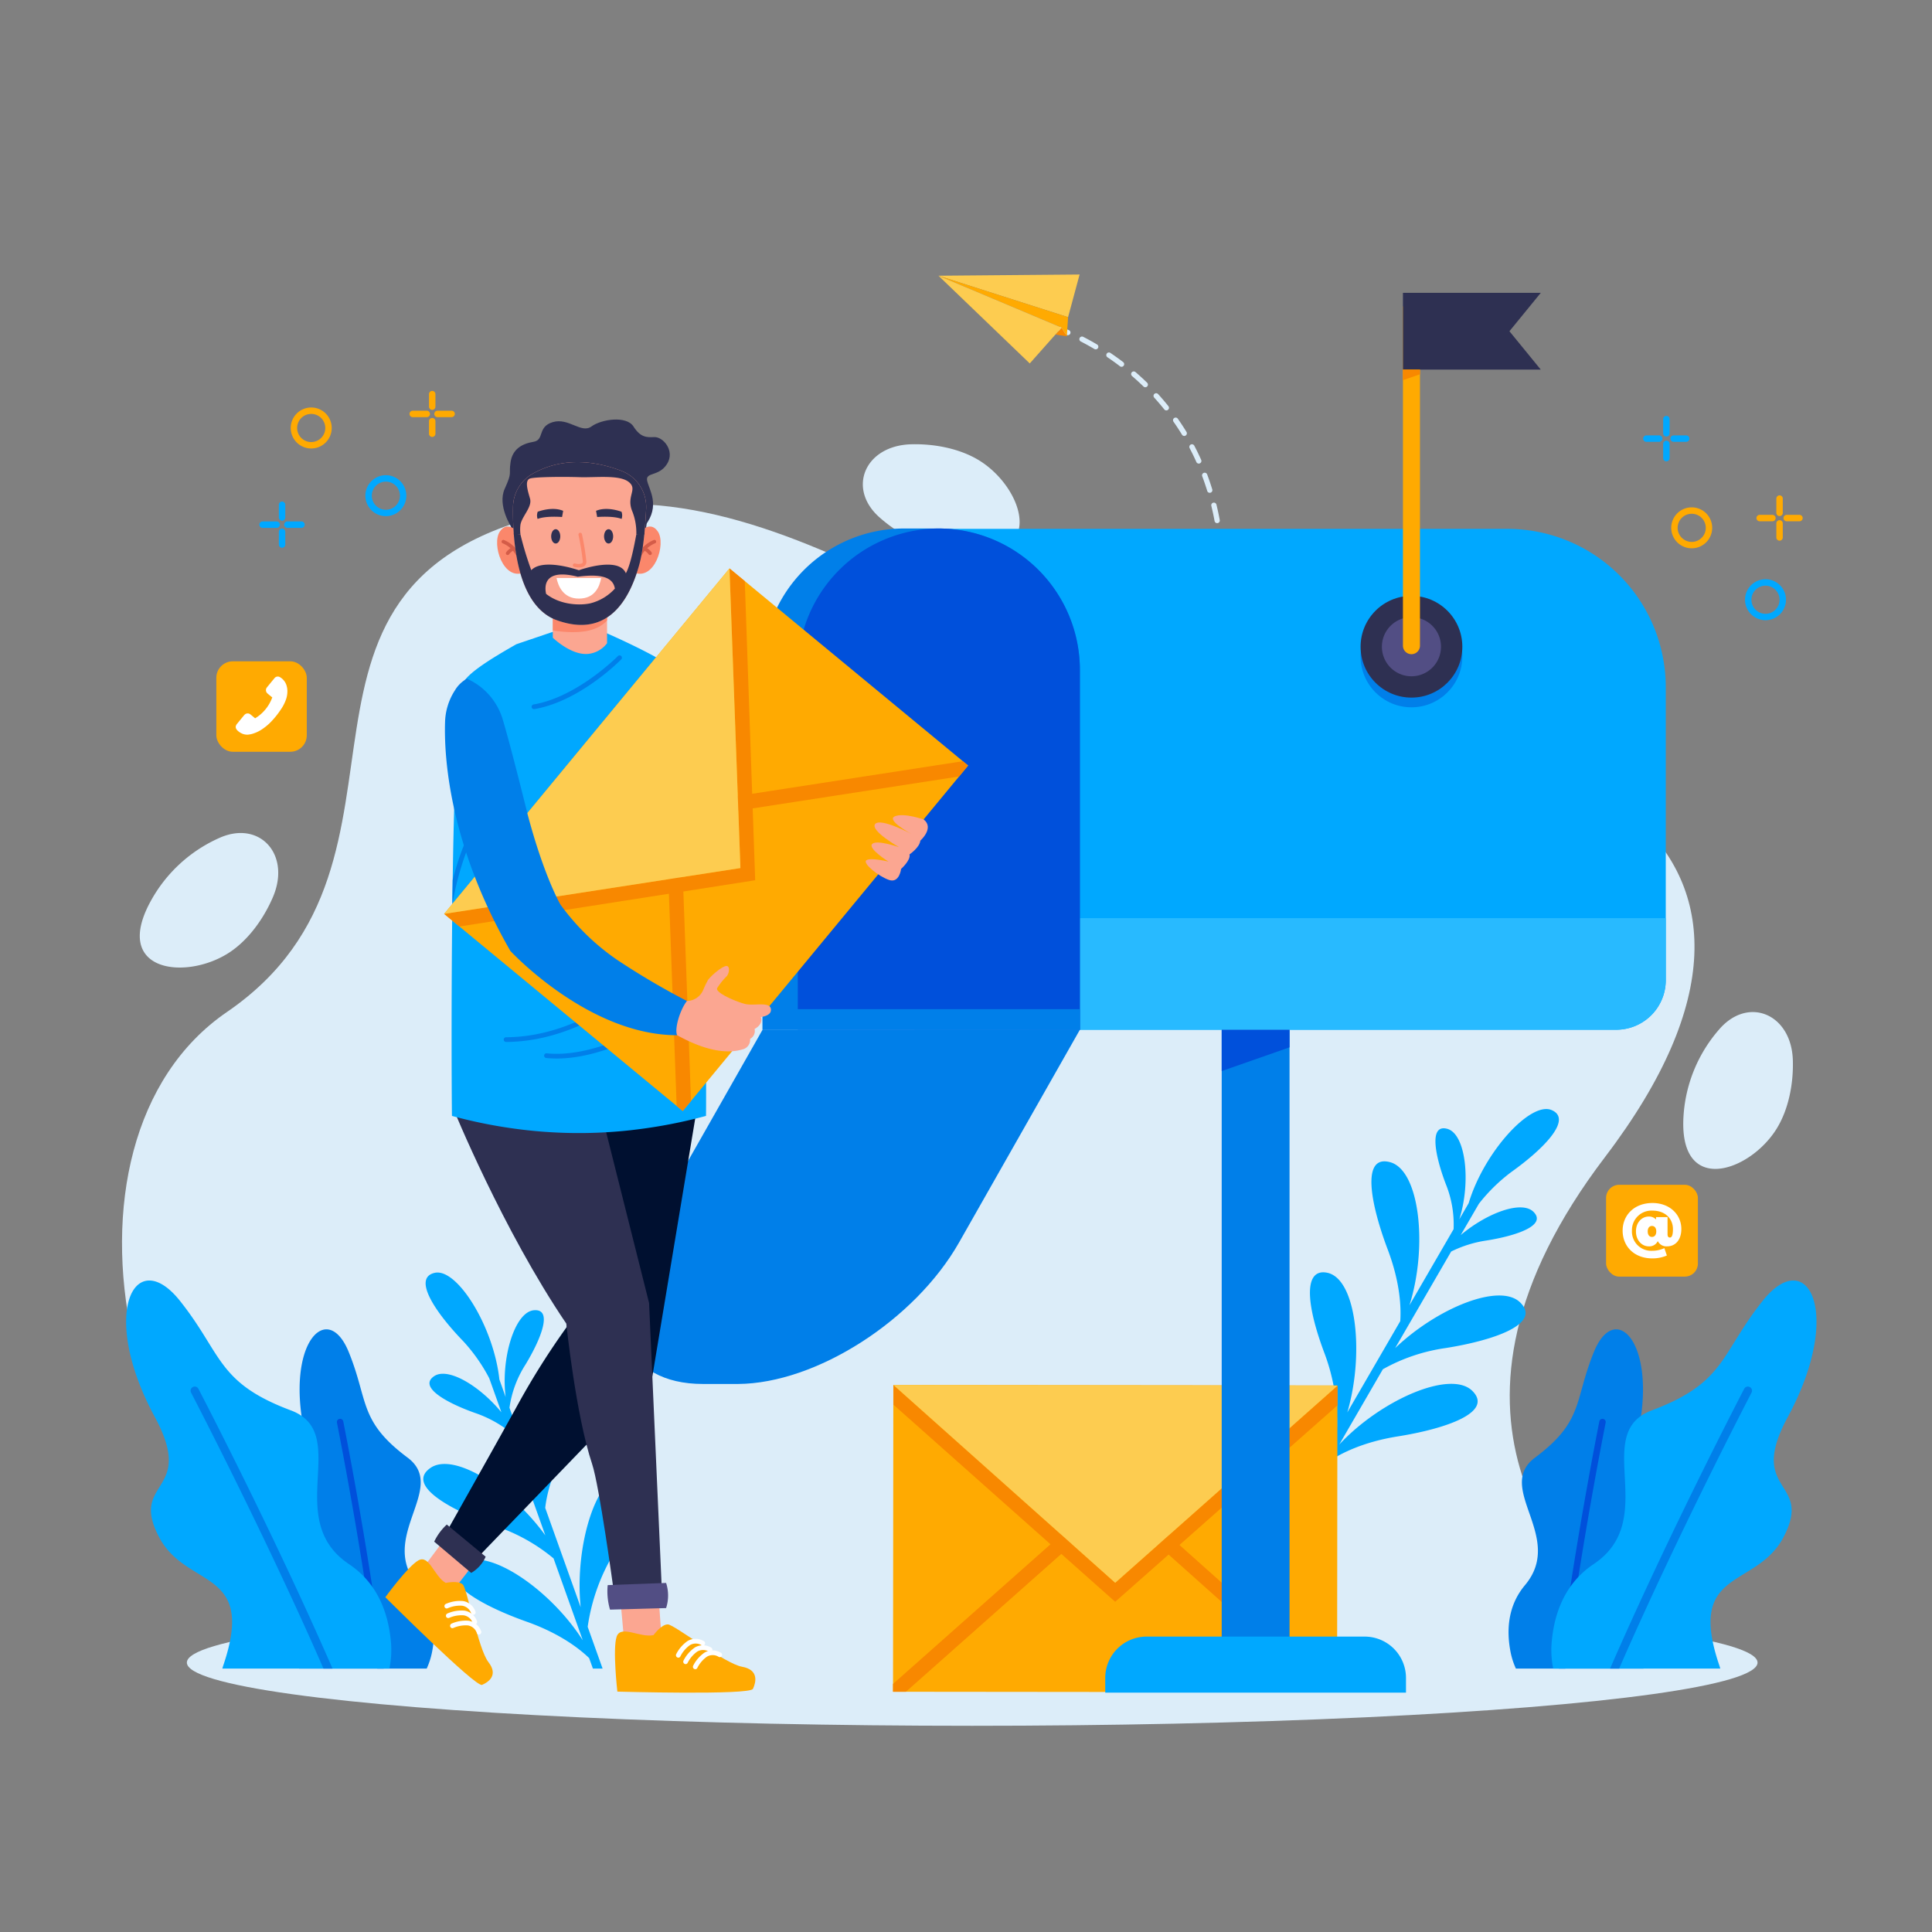 <svg xmlns="http://www.w3.org/2000/svg" xmlns:xlink="http://www.w3.org/1999/xlink" width="500" height="500" viewBox="0 0 500 500">
  <rect x="0" y="0" width="500" height="500" fill="#808080" stroke="none"/>
  <defs>
    <clipPath id="clip-Artboard_1">
      <rect width="500" height="500"/>
    </clipPath>
  </defs>
  <g id="Artboard_1" data-name="Artboard 1" clip-path="url(#clip-Artboard_1)">
    <rect width="500" height="500" fill="rgba(255,255,255,0)"/>
    <g id="OBJECTS">
      <g id="Group_1" data-name="Group 1">
        <path id="Path_1" data-name="Path 1" d="M425.571,424.007c-22.228-16.888-60.245-58.795-10.182-124.58,61.909-81.35-12.233-114.726-83.3-111.243-57.174,2.8-121.519-69.075-185.706-56.228-85.2,17.051-29.877,90.417-87.643,129.944-49.263,33.71-28.113,136.423,36,162.107Z" fill="#dcedf9"/>
        <path id="Path_2" data-name="Path 2" d="M463.989,274.431c-.343-12.063-11.58-16.742-19.081-8.009a37.653,37.653,0,0,0-9.173,21.807c-1.717,21.508,17.1,15.275,24.131,3.76C462.865,287.077,464.163,280.529,463.989,274.431Z" fill="#dcedf9"/>
        <path id="Path_3" data-name="Path 3" d="M235.831,114.982c-12.064.32-16.764,11.549-8.044,19.066a37.645,37.645,0,0,0,21.79,9.213c21.505,1.757,15.307-17.071,3.8-24.124C248.475,116.129,241.929,114.819,235.831,114.982Z" fill="#dcedf9"/>
        <path id="Path_4" data-name="Path 4" d="M70.632,232.174c4.744-11.1-3.5-20.055-13.968-15.27A37.65,37.65,0,0,0,39.2,232.859c-10.574,18.808,9.122,21.036,20.333,13.527C64.31,243.184,68.233,237.783,70.632,232.174Z" fill="#dcedf9"/>
      </g>
      <ellipse id="Ellipse_1" data-name="Ellipse 1" cx="203.246" cy="16.36" rx="203.246" ry="16.36" transform="translate(48.359 413.915)" fill="#dcedf9"/>
      <g id="Group_12" data-name="Group 12">
        <g id="Group_6" data-name="Group 6">
          <g id="Group_3" data-name="Group 3">
            <path id="Path_5" data-name="Path 5" d="M390.911,427.433a18.887,18.887,0,0,0,1.408,4.4h33.01c1.3-3.1,1.3-6.323-.627-9.062-12.028-17.129,2.811-16.785,5.16-28.493,2.578-12.844-9.657-6.2-5.946-23.4,5.03-23.309-5.874-34.5-11.391-21.049-5.2,12.692-2.529,17.888-15.262,27.4-10.559,7.891,7.871,20.522-2.594,33C390.208,415.544,389.852,421.895,390.911,427.433Z" fill="#007fe9"/>
            <g id="Group_2" data-name="Group 2">
              <path id="Path_6" data-name="Path 6" d="M405.118,431.83c3.749-30.2,10.337-63.2,10.425-63.644a.832.832,0,1,0-1.632-.328c-.09.444-6.713,33.634-10.471,63.972Z" fill="#0050db"/>
            </g>
          </g>
          <g id="Group_5" data-name="Group 5">
            <path id="Path_7" data-name="Path 7" d="M445.207,431.83c-.066-.248-.138-.5-.222-.745-8.691-25.468,9.5-19.711,16.613-33.319,7.8-14.93-9.692-11.13,1.071-31.029,14.588-26.966,5.152-44.7-6.495-30.079-10.988,13.8-9.552,21.173-28.692,28.344-15.872,5.946,2.34,28.164-15.064,39.8C405,409.768,402.277,417.48,401.6,424.7a24.078,24.078,0,0,0,.367,7.133Z" fill="#00a8ff"/>
            <g id="Group_4" data-name="Group 4">
              <path id="Path_8" data-name="Path 8" d="M419.028,431.83c15.248-34.912,34.011-70.921,34.27-71.418a1.07,1.07,0,0,0-1.9-.992c-.263.5-19.352,37.142-34.708,72.41Z" fill="#007fe9"/>
            </g>
          </g>
        </g>
        <g id="Group_11" data-name="Group 11">
          <g id="Group_8" data-name="Group 8">
            <path id="Path_9" data-name="Path 9" d="M111.834,427.433a18.886,18.886,0,0,1-1.407,4.4H77.417c-1.3-3.1-1.3-6.323.627-9.062,12.028-17.129-2.811-16.785-5.161-28.493-2.577-12.844,9.658-6.2,5.947-23.4-5.03-23.309,5.874-34.5,11.391-21.049,5.205,12.692,2.529,17.888,15.262,27.4,10.559,7.891-7.871,20.522,2.594,33C112.538,415.544,112.894,421.895,111.834,427.433Z" fill="#007fe9"/>
            <g id="Group_7" data-name="Group 7">
              <path id="Path_10" data-name="Path 10" d="M97.628,431.83c-3.749-30.2-10.337-63.2-10.425-63.644a.832.832,0,1,1,1.632-.328c.09.444,6.713,33.634,10.471,63.972Z" fill="#0050db"/>
            </g>
          </g>
          <g id="Group_10" data-name="Group 10">
            <path id="Path_11" data-name="Path 11" d="M57.538,431.83c.067-.248.139-.5.223-.745,8.691-25.468-9.5-19.711-16.613-33.319-7.8-14.93,9.692-11.13-1.071-31.029-14.588-26.966-5.152-44.7,6.495-30.079,10.988,13.8,9.552,21.173,28.692,28.344,15.871,5.946-2.34,28.164,15.064,39.8,7.418,4.961,10.14,12.673,10.823,19.89a24.044,24.044,0,0,1-.368,7.133Z" fill="#00a8ff"/>
            <g id="Group_9" data-name="Group 9">
              <path id="Path_12" data-name="Path 12" d="M83.718,431.83c-15.248-34.912-34.011-70.921-34.27-71.418a1.07,1.07,0,0,1,1.9-.992c.263.5,19.352,37.142,34.708,72.41Z" fill="#007fe9"/>
            </g>
          </g>
        </g>
        <path id="Path_13" data-name="Path 13" d="M153.439,431.82h2.509l-3.856-10.8a50.84,50.84,0,0,1,6.928-19.274c7.168-11.962,9.006-20.436,3-20.388-7.785.061-13.366,19-11.738,34.6l-9.18-25.715c.373-3.326,1.736-9.682,6.574-17.674,6.4-10.575,11.345-22.977,3.466-22.3-7.908.676-13.583,19.718-11.635,35.508l-7.655-21.445A27.808,27.808,0,0,1,136,353.147c4.036-6.665,7.15-14.481,2.184-14.057-5,.428-8.58,12.495-7.322,22.463l-1.621-4.54c-1.487-13.7-10.938-28.872-16.713-27.609s-.114,9.969,7.367,17.709a44.476,44.476,0,0,1,6.718,9.567l3.15,8.823c-5.624-6.859-13.86-11.781-17.429-9.337-4.112,2.816,3.248,6.893,10.591,9.5a30.591,30.591,0,0,1,8.491,4.473l9.718,27.222c-8.841-12.224-23.592-21.665-29.707-17.478-6.525,4.468,5.153,10.937,16.806,15.067a46.445,46.445,0,0,1,15.026,8.364l7.567,21.2c-8.53-13.358-24.842-24.359-31.356-19.9s5.154,10.937,16.806,15.067c8.7,3.083,13.76,7.078,16.191,9.429Z" fill="#00a8ff"/>
        <path id="Path_14" data-name="Path 14" d="M342.7,380.557l-2.468-.456,5.755-9.922a50.844,50.844,0,0,0-3.309-20.212c-4.875-13.065-5.142-21.732.751-20.594,7.644,1.475,9.691,21.111,5.254,36.158l13.7-23.618c.238-3.339.053-9.837-3.253-18.575-4.374-11.562-6.98-24.656.646-22.561,7.653,2.1,9.773,21.858,4.988,37.031l11.425-19.7a27.831,27.831,0,0,0-2.046-11.749c-2.757-7.287-4.4-15.54.407-14.219,4.836,1.328,6.167,13.846,3.117,23.419l2.419-4.171c3.954-13.2,16-26.4,21.454-24.11s-1.7,9.823-10.464,16.075a44.5,44.5,0,0,0-8.345,8.186l-4.7,8.1c6.776-5.723,15.77-9.066,18.835-6.014,3.532,3.517-4.446,6.188-12.141,7.413a30.59,30.59,0,0,0-9.162,2.855l-14.5,25c10.914-10.414,27.136-17.017,32.388-11.788,5.605,5.58-7.055,9.818-19.264,11.762a46.417,46.417,0,0,0-16.3,5.494L346.6,373.841c10.816-11.585,28.856-19.439,34.45-13.869s-7.055,9.819-19.264,11.762c-9.114,1.451-14.818,4.459-17.635,6.329Z" fill="#00a8ff"/>
      </g>
      <g id="Group_16" data-name="Group 16">
        <rect id="Rectangle_2" data-name="Rectangle 2" width="79.387" height="114.926" transform="matrix(0.001, -1, 1, 0.001, 231.114, 437.823)" fill="#ffaa01"/>
        <path id="Path_15" data-name="Path 15" d="M346.15,358.605l-.007,5.089L288.61,414.54l-57.389-51.011.007-5.089,57.385,51.185Z" fill="#f88800"/>
        <g id="Group_13" data-name="Group 13">
          <path id="Path_16" data-name="Path 16" d="M277.56,399.587l-43.118,38.241-3.329,0,0-2.024,43.972-39Z" fill="#f88800"/>
        </g>
        <g id="Group_15" data-name="Group 15">
          <g id="Group_14" data-name="Group 14">
            <path id="Path_17" data-name="Path 17" d="M346.042,436.234l0,1.755-3.63-.005L299.4,399.619l2.479-2.778Z" fill="#f88800"/>
          </g>
        </g>
        <path id="Path_18" data-name="Path 18" d="M231.225,358.436l57.389,51.189L346.15,358.6Z" fill="#fdcc50"/>
      </g>
      <g id="Group_22" data-name="Group 22">
        <g id="Group_19" data-name="Group 19">
          <g id="Group_17" data-name="Group 17">
            <path id="Path_19" data-name="Path 19" d="M276.432,86.742a.677.677,0,0,1-.335-.05c-1.165-.491-1.847-.72-1.854-.723a.681.681,0,0,1,.432-1.292c.029.01.732.246,1.951.76a.681.681,0,0,1-.194,1.305Z" fill="#dcedf9"/>
          </g>
          <g id="Group_18" data-name="Group 18">
            <path id="Path_20" data-name="Path 20" d="M311.142,123.272c.463,1.235.9,2.51,1.289,3.788a.682.682,0,0,0,.722.477.656.656,0,0,0,.129-.026.681.681,0,0,0,.451-.851c-.4-1.3-.843-2.605-1.316-3.866a.681.681,0,1,0-1.275.478Z" fill="#dcedf9"/>
            <path id="Path_21" data-name="Path 21" d="M313.492,130.918c.312,1.28.6,2.6.839,3.916a.68.68,0,0,0,.74.553l.054-.007a.682.682,0,0,0,.545-.794c-.249-1.344-.536-2.686-.854-3.99a.681.681,0,0,0-1.324.322Z" fill="#dcedf9"/>
            <path id="Path_22" data-name="Path 22" d="M316.365,151.486a.682.682,0,0,0,.609-.667c.02-1.366.011-2.738-.03-4.076a.681.681,0,1,0-1.361.041c.04,1.318.049,2.668.029,4.014a.68.68,0,0,0,.67.691A.569.569,0,0,0,316.365,151.486Z" fill="#dcedf9"/>
            <path id="Path_23" data-name="Path 23" d="M315.54,138.027a.68.68,0,0,0-.587.763c.079.616.153,1.238.217,1.849.074.706.141,1.426.2,2.139a.68.68,0,0,0,.732.626l.018,0a.68.68,0,0,0,.607-.73c-.057-.726-.124-1.458-.2-2.175-.065-.623-.139-1.256-.221-1.882a.681.681,0,0,0-.746-.59Z" fill="#dcedf9"/>
            <path id="Path_24" data-name="Path 24" d="M309.622,119.572a.683.683,0,0,0,.693.4.7.7,0,0,0,.207-.056.682.682,0,0,0,.344-.9c-.555-1.24-1.156-2.477-1.786-3.675a.681.681,0,0,0-1.206.634C308.491,117.147,309.079,118.357,309.622,119.572Z" fill="#dcedf9"/>
            <path id="Path_25" data-name="Path 25" d="M279.714,88.384c1.17.6,2.35,1.249,3.508,1.935a.681.681,0,0,0,.694-1.173c-1.182-.7-2.387-1.364-3.582-1.975a.681.681,0,0,0-.62,1.213Z" fill="#dcedf9"/>
            <path id="Path_26" data-name="Path 26" d="M289.864,94.8a.681.681,0,0,0,.826-1.082c-1.078-.823-2.2-1.625-3.319-2.384a.681.681,0,0,0-.762,1.129C287.711,93.2,288.806,93.99,289.864,94.8Z" fill="#dcedf9"/>
            <path id="Path_27" data-name="Path 27" d="M295.927,100.026a.681.681,0,1,0,.951-.976c-.969-.942-1.983-1.871-3.015-2.76a.681.681,0,0,0-.889,1.032C293.985,98.193,294.979,99.1,295.927,100.026Z" fill="#dcedf9"/>
            <path id="Path_28" data-name="Path 28" d="M301.308,105.948a.681.681,0,1,0,1.063-.851c-.846-1.057-1.739-2.1-2.653-3.109a.681.681,0,0,0-1.008.916C299.605,103.889,300.479,104.913,301.308,105.948Z" fill="#dcedf9"/>
            <path id="Path_29" data-name="Path 29" d="M305.9,112.5a.683.683,0,0,0,.653.323.7.7,0,0,0,.283-.1.682.682,0,0,0,.226-.937c-.706-1.158-1.46-2.308-2.239-3.418a.681.681,0,1,0-1.115.782C304.471,110.236,305.209,111.362,305.9,112.5Z" fill="#dcedf9"/>
          </g>
        </g>
        <g id="Group_21" data-name="Group 21">
          <g id="Group_20" data-name="Group 20">
            <path id="Path_30" data-name="Path 30" d="M276.419,82.082l2.98-11.039-36.52.314Z" fill="#fdcc50"/>
            <path id="Path_31" data-name="Path 31" d="M242.879,71.356l31.767,13.391.084.036,1.367,2.264.322-4.965Z" fill="#ffaa01"/>
            <path id="Path_32" data-name="Path 32" d="M276.1,87.047l-2.961-.467,1.594-1.8Z" fill="#f88800"/>
            <path id="Path_33" data-name="Path 33" d="M270.733,83.1l4,1.685L266.5,94.059l-23.619-22.7Z" fill="#fdcc50"/>
          </g>
        </g>
      </g>
      <g id="Group_82" data-name="Group 82">
        <g id="Group_44" data-name="Group 44">
          <g id="Group_23" data-name="Group 23">
            <path id="Path_34" data-name="Path 34" d="M456.91,149.906a5.3,5.3,0,1,1-5.3,5.3A5.311,5.311,0,0,1,456.91,149.906Zm0,8.945a3.64,3.64,0,1,0-3.641-3.64A3.645,3.645,0,0,0,456.91,158.851Z" fill="#00a8ff"/>
          </g>
          <g id="Group_24" data-name="Group 24">
            <path id="Path_35" data-name="Path 35" d="M437.813,131.3a5.3,5.3,0,1,1-5.3,5.3A5.31,5.31,0,0,1,437.813,131.3Zm0,8.945a3.64,3.64,0,1,0-3.64-3.641A3.645,3.645,0,0,0,437.813,140.241Z" fill="#ffaa01"/>
          </g>
          <g id="Group_31" data-name="Group 31">
            <g id="Group_27" data-name="Group 27">
              <g id="Group_25" data-name="Group 25">
                <path id="Path_36" data-name="Path 36" d="M431.259,114.057a.832.832,0,0,1,.832.833v3.669a.832.832,0,0,1-1.664,0V114.89A.833.833,0,0,1,431.259,114.057Z" fill="#00a8ff"/>
              </g>
              <g id="Group_26" data-name="Group 26">
                <path id="Path_37" data-name="Path 37" d="M431.259,107.636a.831.831,0,0,1,.832.832v3.67a.832.832,0,0,1-1.664,0v-3.67A.832.832,0,0,1,431.259,107.636Z" fill="#00a8ff"/>
              </g>
            </g>
            <g id="Group_30" data-name="Group 30">
              <g id="Group_28" data-name="Group 28">
                <path id="Path_38" data-name="Path 38" d="M426.109,112.681h3.3a.833.833,0,0,1,0,1.665h-3.3a.833.833,0,1,1,0-1.665Z" fill="#00a8ff"/>
              </g>
              <g id="Group_29" data-name="Group 29">
                <path id="Path_39" data-name="Path 39" d="M433.114,112.681h3.3a.833.833,0,0,1,0,1.665h-3.3a.833.833,0,0,1,0-1.665Z" fill="#00a8ff"/>
              </g>
            </g>
          </g>
          <g id="Group_43" data-name="Group 43">
            <g id="Group_42" data-name="Group 42">
              <g id="Group_36" data-name="Group 36">
                <g id="Group_33" data-name="Group 33">
                  <g id="Group_32" data-name="Group 32">
                    <path id="Path_40" data-name="Path 40" d="M460.551,134.62a.832.832,0,0,1,.832.832v3.669a.833.833,0,0,1-1.665,0v-3.669A.832.832,0,0,1,460.551,134.62Z" fill="#ffaa01"/>
                  </g>
                </g>
                <g id="Group_35" data-name="Group 35">
                  <g id="Group_34" data-name="Group 34">
                    <path id="Path_41" data-name="Path 41" d="M460.551,128.2a.832.832,0,0,1,.832.832V132.7a.833.833,0,1,1-1.665,0V129.03A.832.832,0,0,1,460.551,128.2Z" fill="#ffaa01"/>
                  </g>
                </g>
              </g>
              <g id="Group_41" data-name="Group 41">
                <g id="Group_38" data-name="Group 38">
                  <g id="Group_37" data-name="Group 37">
                    <path id="Path_42" data-name="Path 42" d="M455.4,133.244h3.3a.832.832,0,1,1,0,1.664h-3.3a.832.832,0,0,1,0-1.664Z" fill="#ffaa01"/>
                  </g>
                </g>
                <g id="Group_40" data-name="Group 40">
                  <g id="Group_39" data-name="Group 39">
                    <path id="Path_43" data-name="Path 43" d="M462.4,133.244h3.3a.832.832,0,1,1,0,1.664h-3.3a.832.832,0,0,1,0-1.664Z" fill="#ffaa01"/>
                  </g>
                </g>
              </g>
            </g>
          </g>
        </g>
        <g id="Group_72" data-name="Group 72">
          <g id="Group_47" data-name="Group 47">
            <g id="Group_46" data-name="Group 46">
              <g id="Group_45" data-name="Group 45">
                <path id="Path_44" data-name="Path 44" d="M99.861,122.981a5.3,5.3,0,1,1-5.305,5.3A5.31,5.31,0,0,1,99.861,122.981Zm0,1.664a3.64,3.64,0,1,0,3.641,3.64A3.644,3.644,0,0,0,99.861,124.645Z" fill="#00a8ff"/>
              </g>
            </g>
          </g>
          <g id="Group_51" data-name="Group 51">
            <g id="Group_50" data-name="Group 50">
              <g id="Group_49" data-name="Group 49">
                <g id="Group_48" data-name="Group 48">
                  <path id="Path_45" data-name="Path 45" d="M80.541,105.458a5.305,5.305,0,1,1-5.3,5.305A5.311,5.311,0,0,1,80.541,105.458Zm0,1.665a3.64,3.64,0,1,0,3.641,3.64A3.644,3.644,0,0,0,80.541,107.123Z" fill="#ffaa01"/>
                </g>
              </g>
            </g>
          </g>
          <g id="Group_58" data-name="Group 58">
            <g id="Group_54" data-name="Group 54">
              <g id="Group_52" data-name="Group 52">
                <path id="Path_46" data-name="Path 46" d="M73.543,135.78a.833.833,0,0,0,.832.833h3.67a.833.833,0,0,0,0-1.665h-3.67A.833.833,0,0,0,73.543,135.78Z" fill="#00a8ff"/>
              </g>
              <g id="Group_53" data-name="Group 53">
                <path id="Path_47" data-name="Path 47" d="M67.122,135.78a.832.832,0,0,0,.832.833h3.669a.833.833,0,0,0,0-1.665H67.954A.832.832,0,0,0,67.122,135.78Z" fill="#00a8ff"/>
              </g>
            </g>
            <g id="Group_57" data-name="Group 57">
              <g id="Group_55" data-name="Group 55">
                <path id="Path_48" data-name="Path 48" d="M72.167,130.63v3.3a.832.832,0,0,0,1.664,0v-3.3a.832.832,0,1,0-1.664,0Z" fill="#00a8ff"/>
              </g>
              <g id="Group_56" data-name="Group 56">
                <path id="Path_49" data-name="Path 49" d="M72.167,137.635v3.3a.832.832,0,0,0,1.664,0v-3.3a.832.832,0,0,0-1.664,0Z" fill="#00a8ff"/>
              </g>
            </g>
          </g>
          <g id="Group_71" data-name="Group 71">
            <g id="Group_70" data-name="Group 70">
              <g id="Group_64" data-name="Group 64">
                <g id="Group_60" data-name="Group 60">
                  <g id="Group_59" data-name="Group 59">
                    <path id="Path_50" data-name="Path 50" d="M112.4,107.123a.832.832,0,0,0,.832.832H116.9a.833.833,0,0,0,0-1.665h-3.669A.832.832,0,0,0,112.4,107.123Z" fill="#ffaa01"/>
                  </g>
                </g>
                <g id="Group_63" data-name="Group 63">
                  <g id="Group_62" data-name="Group 62">
                    <g id="Group_61" data-name="Group 61">
                      <path id="Path_51" data-name="Path 51" d="M105.98,107.123a.832.832,0,0,0,.832.832h3.669a.833.833,0,0,0,0-1.665h-3.669A.832.832,0,0,0,105.98,107.123Z" fill="#ffaa01"/>
                    </g>
                  </g>
                </g>
              </g>
              <g id="Group_69" data-name="Group 69">
                <g id="Group_66" data-name="Group 66">
                  <g id="Group_65" data-name="Group 65">
                    <path id="Path_52" data-name="Path 52" d="M111.025,101.972v3.3a.833.833,0,0,0,1.665,0v-3.3a.833.833,0,0,0-1.665,0Z" fill="#ffaa01"/>
                  </g>
                </g>
                <g id="Group_68" data-name="Group 68">
                  <g id="Group_67" data-name="Group 67">
                    <path id="Path_53" data-name="Path 53" d="M111.025,108.977v3.3a.833.833,0,0,0,1.665,0v-3.3a.833.833,0,0,0-1.665,0Z" fill="#ffaa01"/>
                  </g>
                </g>
              </g>
            </g>
          </g>
        </g>
        <g id="Group_77" data-name="Group 77">
          <g id="Group_75" data-name="Group 75">
            <g id="Group_74" data-name="Group 74">
              <g id="Group_73" data-name="Group 73">
                <rect id="Rectangle_3" data-name="Rectangle 3" width="23.409" height="23.409" rx="4.264" transform="translate(55.985 171.148)" fill="#ffaa01"/>
              </g>
            </g>
          </g>
          <g id="Group_76" data-name="Group 76">
            <path id="Path_54" data-name="Path 54" d="M74.312,178.033c-.039-.161-.077-.323-.117-.484a3.615,3.615,0,0,0-.795-1.513,3.7,3.7,0,0,0-.951-.793,1.087,1.087,0,0,0-1.422.277q-.978,1.181-1.946,2.372a1.125,1.125,0,0,0,.159,1.589c.351.311.722.6,1.085.9a1.413,1.413,0,0,0,.141.093,10.436,10.436,0,0,1-4.44,5.42l-.791-.658c-.137-.113-.273-.228-.414-.336a1.119,1.119,0,0,0-1.355-.07,1.715,1.715,0,0,0-.361.356c-.59.712-1.171,1.431-1.762,2.142a1.5,1.5,0,0,0-.347.762l.031.317a2.415,2.415,0,0,0,.314.53,4.055,4.055,0,0,0,1.178.855,3.319,3.319,0,0,0,1.664.334,6.3,6.3,0,0,0,1.137-.217,9.09,9.09,0,0,0,2.638-1.273,13.847,13.847,0,0,0,2.224-1.883,22.526,22.526,0,0,0,2.46-3.073,11.182,11.182,0,0,0,1.406-2.753,6.274,6.274,0,0,0,.308-1.533c.014-.211.019-.423.028-.634Z" fill="#fff"/>
          </g>
        </g>
        <g id="Group_81" data-name="Group 81">
          <g id="Group_79" data-name="Group 79">
            <g id="Group_78" data-name="Group 78">
              <rect id="Rectangle_4" data-name="Rectangle 4" width="23.764" height="23.764" rx="3.4" transform="translate(415.652 306.62)" fill="#ffaa01"/>
            </g>
          </g>
          <g id="Group_80" data-name="Group 80">
            <path id="Path_55" data-name="Path 55" d="M435.127,318.052c0,2.963-1.66,4.5-3.645,4.5a2.5,2.5,0,0,1-2.451-1.35,2.415,2.415,0,0,1-2.358,1.35c-1.675,0-3.288-1.474-3.288-3.862s1.566-3.848,3.288-3.848a2.454,2.454,0,0,1,1.909.761v-.622h2.978v4.438c0,.651.264.852.605.852.435,0,.791-.434.791-2.171,0-2.808-2.1-4.794-5.29-4.794a5.057,5.057,0,0,0-5.321,5.182A4.987,4.987,0,0,0,427.6,323.7a7.464,7.464,0,0,0,3.134-.682l.651,1.909a9.443,9.443,0,0,1-3.785.744c-4.67,0-7.664-3.118-7.664-7.182,0-4,2.994-7.152,7.726-7.152C432.133,311.335,435.127,314.328,435.127,318.052Zm-6.484.637c0-.931-.481-1.412-1.116-1.412s-1.1.481-1.1,1.412c0,.946.465,1.426,1.1,1.426S428.643,319.635,428.643,318.689Z" fill="#fff"/>
          </g>
        </g>
      </g>
      <g id="Group_89" data-name="Group 89">
        <g id="Group_84" data-name="Group 84">
          <path id="Path_56" data-name="Path 56" d="M431.1,177.858v75.813a12.823,12.823,0,0,1-12.823,12.823H236.653V136.871H390.115A40.984,40.984,0,0,1,431.1,177.858Z" fill="#00a8ff"/>
          <path id="Path_57" data-name="Path 57" d="M431.1,237.617v16.054a12.823,12.823,0,0,1-12.823,12.823H266.452V237.617Z" fill="#28baff"/>
          <path id="Path_58" data-name="Path 58" d="M279.475,173.39v93.1h-82.12v-93.1a36.616,36.616,0,0,1,36.617-36.617h9.112A36.616,36.616,0,0,1,279.475,173.39Z" fill="#007fe9"/>
          <path id="Path_59" data-name="Path 59" d="M279.475,173.39v93.1H206.467v-93.1a36.618,36.618,0,0,1,36.391-36.617h.226A36.616,36.616,0,0,1,279.475,173.39Z" fill="#0050db"/>
          <g id="Group_83" data-name="Group 83">
            <path id="Path_60" data-name="Path 60" d="M197.353,266.492l-31.271,55.06c-11.487,20.225-4.4,36.617,15.82,36.617h9.112c20.191-.123,45.744-16.467,57.188-36.617l31.272-55.06Z" fill="#007fe9"/>
            <rect id="Rectangle_5" data-name="Rectangle 5" width="82.12" height="5.32" transform="translate(197.355 261.173)" fill="#007fe9"/>
          </g>
        </g>
        <g id="Group_87" data-name="Group 87">
          <g id="Group_85" data-name="Group 85">
            <circle id="Ellipse_2" data-name="Ellipse 2" cx="13.167" cy="13.167" r="13.167" transform="translate(352.117 156.715)" fill="#007fe9"/>
            <circle id="Ellipse_3" data-name="Ellipse 3" cx="13.167" cy="13.167" r="13.167" transform="translate(352.117 154.207)" fill="#2e3052"/>
            <path id="Path_61" data-name="Path 61" d="M365.284,175.022a7.649,7.649,0,1,1,7.649-7.649A7.657,7.657,0,0,1,365.284,175.022Z" fill="#524e84"/>
          </g>
          <g id="Group_86" data-name="Group 86">
            <path id="Path_62" data-name="Path 62" d="M367.487,79.289V167.1a2.2,2.2,0,0,1-4.406,0V79.289Z" fill="#ffaa01"/>
            <path id="Path_63" data-name="Path 63" d="M398.75,95.655H363.081V75.793H398.75l-8.109,9.931Z" fill="#2e3052"/>
            <path id="Path_64" data-name="Path 64" d="M367.487,95.654v1.2l-4.406,1.54V95.654Z" fill="#f88800"/>
          </g>
        </g>
        <g id="Group_88" data-name="Group 88">
          <rect id="Rectangle_6" data-name="Rectangle 6" width="17.556" height="168.063" transform="translate(316.176 266.516)" fill="#007fe9"/>
          <path id="Rectangle_7" data-name="Rectangle 7" d="M10.7,0H67.133a10.7,10.7,0,0,1,10.7,10.7v3.807a0,0,0,0,1,0,0H0a0,0,0,0,1,0,0V10.7A10.7,10.7,0,0,1,10.7,0Z" transform="translate(286.036 423.549)" fill="#00a8ff"/>
          <path id="Path_65" data-name="Path 65" d="M333.732,266.516v4.532l-17.556,6.145V266.516Z" fill="#0050db"/>
        </g>
      </g>
      <g id="Group_137" data-name="Group 137">
        <g id="Group_136" data-name="Group 136">
          <path id="Path_66" data-name="Path 66" d="M173.185,205.281c6.513,23.693,27.972,30.308,27.972,30.308a64.463,64.463,0,0,0,19.253-7.309c-1.586-3.8-2.273-7.656-3.153-12.668-7.9,2.2-14.728,3.374-14.728,3.374-16.683-7.733-26.8-44.745-26.8-44.745C165.812,183.654,173.185,205.281,173.185,205.281Z" fill="#007fe9"/>
          <g id="Group_96" data-name="Group 96">
            <path id="Path_67" data-name="Path 67" d="M117.069,395.663l-7.058,9.441s1.289,4.221,6.516,7.474l8.442-10.864Z" fill="#fba691"/>
            <g id="Group_95" data-name="Group 95">
              <g id="Group_90" data-name="Group 90">
                <path id="Path_68" data-name="Path 68" d="M115.355,409.653s3.3-.712,4.432.43,3.965,16.673,6.618,20.071-.018,5.2-1.651,5.892-25.029-22.685-25.029-22.685,5.784-7.991,8.573-9.543S112.395,408.008,115.355,409.653Z" fill="#ffaa01"/>
              </g>
              <g id="Group_94" data-name="Group 94">
                <g id="Group_91" data-name="Group 91">
                  <path id="Path_69" data-name="Path 69" d="M115.791,418.718a.6.6,0,0,1-.339-.333.628.628,0,0,1,.321-.808,9.06,9.06,0,0,1,4.45-.744,4.11,4.11,0,0,1,3.236,2.775.624.624,0,0,1-.413.763.589.589,0,0,1-.739-.415A2.926,2.926,0,0,0,120,418.043a8.006,8.006,0,0,0-3.763.663A.585.585,0,0,1,115.791,418.718Z" fill="#fff"/>
                </g>
                <g id="Group_92" data-name="Group 92">
                  <path id="Path_70" data-name="Path 70" d="M115.4,416.233a.6.6,0,0,1-.338-.332.626.626,0,0,1,.32-.808,9.049,9.049,0,0,1,4.451-.745,4.107,4.107,0,0,1,3.236,2.775.626.626,0,0,1-.413.764.589.589,0,0,1-.739-.416,2.93,2.93,0,0,0-2.309-1.913,7.968,7.968,0,0,0-3.763.663A.583.583,0,0,1,115.4,416.233Z" fill="#fff"/>
                </g>
                <g id="Group_93" data-name="Group 93">
                  <path id="Path_71" data-name="Path 71" d="M116.872,421.333a.6.6,0,0,1-.338-.332.628.628,0,0,1,.321-.809,9.06,9.06,0,0,1,4.45-.744,4.1,4.1,0,0,1,3.236,2.774.624.624,0,0,1-.412.764.588.588,0,0,1-.739-.415,2.933,2.933,0,0,0-2.31-1.914,7.973,7.973,0,0,0-3.762.663A.581.581,0,0,1,116.872,421.333Z" fill="#fff"/>
                </g>
              </g>
            </g>
          </g>
          <g id="Group_103" data-name="Group 103">
            <path id="Path_72" data-name="Path 72" d="M160.364,411.874l1.07,11.74s3.782,2.274,9.842,1.195l-.993-13.722Z" fill="#fba691"/>
            <g id="Group_102" data-name="Group 102">
              <g id="Group_97" data-name="Group 97">
                <path id="Path_73" data-name="Path 73" d="M169.138,423.159s2.064-2.858,3.738-2.761,14.721,10.167,19.152,10.95,3.62,4.05,2.834,5.724-35.091.715-35.091.715-1.264-11.074-.184-14.226S165.692,423.951,169.138,423.159Z" fill="#ffaa01"/>
              </g>
              <g id="Group_101" data-name="Group 101">
                <g id="Group_98" data-name="Group 98">
                  <path id="Path_74" data-name="Path 74" d="M177.628,430.637a.592.592,0,0,1-.473-.04.627.627,0,0,1-.269-.826,9.063,9.063,0,0,1,2.953-3.413,4.113,4.113,0,0,1,4.262.072.625.625,0,0,1,.169.852.589.589,0,0,1-.834.151,2.929,2.929,0,0,0-3,0,8.022,8.022,0,0,0-2.475,2.911A.577.577,0,0,1,177.628,430.637Z" fill="#fff"/>
                </g>
                <g id="Group_99" data-name="Group 99">
                  <path id="Path_75" data-name="Path 75" d="M175.746,428.97a.593.593,0,0,1-.473-.04A.628.628,0,0,1,175,428.1a9.067,9.067,0,0,1,2.952-3.413,4.11,4.11,0,0,1,4.263.073.624.624,0,0,1,.169.851.588.588,0,0,1-.834.151,2.931,2.931,0,0,0-3,0,7.965,7.965,0,0,0-2.474,2.911A.585.585,0,0,1,175.746,428.97Z" fill="#fff"/>
                </g>
                <g id="Group_100" data-name="Group 100">
                  <path id="Path_76" data-name="Path 76" d="M180.129,431.961a.593.593,0,0,1-.473-.04.627.627,0,0,1-.268-.827,9.057,9.057,0,0,1,2.952-3.413,4.107,4.107,0,0,1,4.262.072.624.624,0,0,1,.169.851.589.589,0,0,1-.834.152,2.929,2.929,0,0,0-3,0,7.973,7.973,0,0,0-2.474,2.911A.581.581,0,0,1,180.129,431.961Z" fill="#fff"/>
                </g>
              </g>
            </g>
          </g>
          <g id="Group_104" data-name="Group 104">
            <path id="Path_77" data-name="Path 77" d="M153.785,284.45l-7.129,59a197.234,197.234,0,0,0-12.493,19.784c-5.117,9.321-18.753,33.506-18.753,33.506l8.247,6.287,45.17-46.809,12.025-72.344Z" fill="#001030"/>
            <path id="Path_78" data-name="Path 78" d="M125.691,402.878a9.107,9.107,0,0,1-3.743,4.19l-9.578-8.088a14.443,14.443,0,0,1,3.264-4.43Z" fill="#2e3052"/>
          </g>
          <g id="Group_105" data-name="Group 105">
            <path id="Path_79" data-name="Path 79" d="M117.306,286.889s12.72,31.274,29.252,55.661c0,0,2.468,23.734,6.691,36.369,1.848,5.532,5.429,31.743,5.429,31.743l12.541-.57-3.236-72.877-13.266-52.784Z" fill="#2e3052"/>
            <path id="Path_80" data-name="Path 80" d="M172.386,409.662a10.547,10.547,0,0,1,0,6.508l-14.514.4a16.712,16.712,0,0,1-.6-6.345Z" fill="#524e84"/>
          </g>
          <g id="Group_114" data-name="Group 114">
            <g id="Group_109" data-name="Group 109">
              <g id="Group_108" data-name="Group 108">
                <g id="Group_107" data-name="Group 107">
                  <g id="Group_106" data-name="Group 106">
                    <path id="Path_81" data-name="Path 81" d="M175.728,174.241c1.891,2.359,5.683,26.4,6.278,50.8.015.563.027,1.124.043,1.685q.092,3.873.168,7.772.078,3.842.141,7.653c.067,4.151.129,8.238.178,12.175.006.447.009.891.015,1.336.046,3.838.083,7.518.11,10.955q0,.675.009,1.336c.04,5.159.065,9.727.068,13.394v0c0,.514,0,1,0,1.48,0,2.564-.006,4.6-.025,5.97a128.811,128.811,0,0,1-18.219,3.548c-.159.019-.322.04-.484.058-.273.034-.539.065-.809.1l-.2.019c-1.054.116-2.1.217-3.159.3a122.019,122.019,0,0,1-15.661.282c-.459-.021-.913-.046-1.372-.074-.408-.021-.821-.046-1.235-.076-.184-.01-.371-.022-.557-.037-.35-.024-.693-.052-1.042-.076a127.093,127.093,0,0,1-23.011-4.042c-.04-3.02-.077-9.175-.089-17.113,0-.435,0-.876,0-1.323-.009-8.756.025-19.5.129-30.569.009-.876.018-1.749.03-2.628q.015-1.522.031-3.058c0-.172,0-.346.006-.518.006-.239.009-.478.012-.72,0-.481.01-.965.019-1.443.009-.7.018-1.4.031-2.1.006-.53.015-1.06.021-1.59.015-1.054.034-2.108.049-3.156.371-21.969,1.112-42.158,2.524-47.3a3.768,3.768,0,0,1,.408-1.026,6.511,6.511,0,0,1,.545-.7,11.933,11.933,0,0,1,.913-.922c2.353-2.166,6.434-4.681,10.573-7.068.481-.278.968-.554,1.446-.83.073-.04,11.246-3.808,11.317-3.851l11.687.818S172.949,170.775,175.728,174.241Z" fill="#00a8ff"/>
                  </g>
                </g>
              </g>
            </g>
            <g id="Group_110" data-name="Group 110">
              <path id="Path_82" data-name="Path 82" d="M128.573,205.892a.609.609,0,0,0-1.091-.372,60.4,60.4,0,0,0-9.206,18.264c-.429,1.369-.8,2.7-1.121,3.958-.006.53-.015,1.06-.021,1.59-.013.695-.022,1.394-.031,2.1-.009.478-.015.962-.019,1.443,0,.242-.006.481-.012.72,0,.172,0,.346-.006.518a73.787,73.787,0,0,1,2.377-9.994,59.138,59.138,0,0,1,9.007-17.857.608.608,0,0,0,.123-.365Z" fill="#007fe9"/>
            </g>
            <g id="Group_111" data-name="Group 111">
              <path id="Path_83" data-name="Path 83" d="M130.951,269.656h0c12.621-.056,23.393-5.8,30.208-10.607a69.152,69.152,0,0,0,11.88-10.521.607.607,0,1,0-.929-.782,67.883,67.883,0,0,1-11.679,10.33c-6.667,4.7-17.193,10.312-29.486,10.365a.608.608,0,0,0,0,1.215Z" fill="#007fe9"/>
            </g>
            <g id="Group_112" data-name="Group 112">
              <path id="Path_84" data-name="Path 84" d="M144.1,273.944c10.952,0,21.873-6.241,22.369-6.528a.607.607,0,1,0-.608-1.051c-.129.074-12.979,7.413-24.373,6.234a.6.6,0,0,0-.666.541.607.607,0,0,0,.541.667A26.613,26.613,0,0,0,144.1,273.944Z" fill="#007fe9"/>
            </g>
            <g id="Group_113" data-name="Group 113">
              <path id="Path_85" data-name="Path 85" d="M140.967,182.912c10.553-2.926,19.41-11.857,19.812-12.267a.607.607,0,0,0-.867-.85c-.1.1-10.527,10.61-21.822,12.518a.607.607,0,0,0,.2,1.2A26.616,26.616,0,0,0,140.967,182.912Z" fill="#007fe9"/>
            </g>
          </g>
          <g id="Group_126" data-name="Group 126">
            <g id="Group_125" data-name="Group 125">
              <path id="Path_86" data-name="Path 86" d="M132.134,133.649c0,10.671,6.57,18.025,17.24,18.025s18.107-7.907,18.107-18.577-6.318-18.755-16.989-18.755C137.7,114.342,132.134,122.979,132.134,133.649Z" fill="#2e3052"/>
              <path id="Path_87" data-name="Path 87" d="M132.377,136.479s-3.729-5.639-1.756-9.986c2.041-4.5,1.005-3.514,1.513-6.893s2.97-4.771,5.917-5.258.928-3.88,5.014-5.1,7.359,3.047,9.986,1.135,9.08-2.851,10.893,0,3.425,2.833,5.356,2.741c2.326-.111,5.444,3.557,3.34,6.934s-5.648,2.037-5.158,4.362,3.486,6.424-.532,11.631C165.734,137.623,132.377,136.479,132.377,136.479Z" fill="#2e3052"/>
              <g id="Group_117" data-name="Group 117">
                <path id="Path_88" data-name="Path 88" d="M134.532,138.244s-2.965-3.953-5.17-.684.913,12.922,6.31,10.566Z" fill="#fb876b"/>
                <g id="Group_115" data-name="Group 115">
                  <path id="Path_89" data-name="Path 89" d="M134.493,145.142a.456.456,0,0,1-.439-.333,7.048,7.048,0,0,0-3.955-4.2.456.456,0,0,1,.323-.853,7.853,7.853,0,0,1,4.511,4.807.456.456,0,0,1-.316.562A.447.447,0,0,1,134.493,145.142Z" fill="#d45c48"/>
                </g>
                <g id="Group_116" data-name="Group 116">
                  <path id="Path_90" data-name="Path 90" d="M131.376,143.641a.446.446,0,0,1-.246-.073.456.456,0,0,1-.137-.63,4.163,4.163,0,0,1,1.712-1.38.456.456,0,0,1,.373.833,3.283,3.283,0,0,0-1.317,1.041A.459.459,0,0,1,131.376,143.641Z" fill="#d45c48"/>
                </g>
              </g>
              <g id="Group_123" data-name="Group 123">
                <path id="Path_91" data-name="Path 91" d="M165.084,138.244s2.965-3.953,5.169-.684-.912,12.922-6.309,10.566Z" fill="#fb876b"/>
                <g id="Group_120" data-name="Group 120">
                  <g id="Group_119" data-name="Group 119">
                    <g id="Group_118" data-name="Group 118">
                      <path id="Path_92" data-name="Path 92" d="M165.122,145.142a.455.455,0,0,0,.439-.333,7.051,7.051,0,0,1,3.956-4.2.456.456,0,0,0-.323-.853,7.851,7.851,0,0,0-4.511,4.807.456.456,0,0,0,.316.562A.435.435,0,0,0,165.122,145.142Z" fill="#d45c48"/>
                    </g>
                  </g>
                </g>
                <g id="Group_122" data-name="Group 122">
                  <g id="Group_121" data-name="Group 121">
                    <path id="Path_93" data-name="Path 93" d="M168.239,143.641a.447.447,0,0,0,.247-.073.455.455,0,0,0,.136-.63,4.163,4.163,0,0,0-1.712-1.38.456.456,0,0,0-.372.833,3.293,3.293,0,0,1,1.317,1.041A.456.456,0,0,0,168.239,143.641Z" fill="#d45c48"/>
                  </g>
                </g>
              </g>
              <path id="Path_94" data-name="Path 94" d="M157.106,156.314v10.158a7.032,7.032,0,0,1-4.767,2.744c-4.451.527-9.274-4.177-9.274-4.177v-8.05Z" fill="#fba691"/>
              <path id="Path_95" data-name="Path 95" d="M157.106,156.314v4.26c-2.6,2.883-7.213,3.6-14.041,2.6v-6.18Z" fill="#fb876b"/>
              <path id="Path_96" data-name="Path 96" d="M132.958,138.063q.059.834.14,1.688c.144,1.43.337,2.9.6,4.361.01.052.017.1.026.147,1.289,7.081,4.188,14.039,10.434,16.271,14.15,5.051,19.2-7.08,21.224-14.154.222-.785.425-1.659.6-2.591.006-.036.013-.075.023-.118.2-1.047.366-2.162.51-3.311.108-.851.2-1.714.282-2.585.206-2.113.34-4.233.428-6.114a9.983,9.983,0,0,0-6.4-9.8c-5.8-2.232-14.615-4-22.965.736a10.023,10.023,0,0,0-5.087,8.529C132.742,133.08,132.771,135.481,132.958,138.063Z" fill="#fba691"/>
              <path id="Path_97" data-name="Path 97" d="M132.958,138.063q.059.834.14,1.688c.144,1.43.337,2.9.6,4.361.01.052.017.1.026.147,1.289,7.081,4.188,14.039,10.434,16.271,14.15,5.051,19.2-7.08,21.224-14.154.222-.785.425-1.659.6-2.591.006-.036.013-.075.023-.118.2-1.047.366-2.162.51-3.311.108-.851.2-1.714.282-2.585l-2.121.553c-.6,3.2-1.514,7.869-2.7,10.045-1.855-4.528-12.171-.789-12.171-.789s-9.2-3.268-12.311-.02a85.5,85.5,0,0,1-2.8-9.236Zm16.555,11.192c7.424-1.017,9.269.88,9.615,3.079a12.762,12.762,0,0,1-6.324,3.8c-2.548.579-7.708.526-11.474-2.441C140.951,151.984,140.522,146.991,149.513,149.255Z" fill="#2e3052"/>
              <path id="Path_98" data-name="Path 98" d="M145,138.808c0,1.025-.528,1.855-1.18,1.855s-1.18-.83-1.18-1.855.528-1.856,1.18-1.856S145,137.783,145,138.808Z" fill="#2e3052"/>
              <path id="Path_99" data-name="Path 99" d="M158.685,138.808c0,1.025-.528,1.855-1.18,1.855s-1.18-.83-1.18-1.855.528-1.856,1.18-1.856S158.685,137.783,158.685,138.808Z" fill="#2e3052"/>
              <path id="Path_100" data-name="Path 100" d="M160.845,132.44s-3.722-1.471-6.589-.233l.287,1.594s4.207-.356,6.326.5A2.764,2.764,0,0,0,160.845,132.44Z" fill="#2e3052"/>
              <path id="Path_101" data-name="Path 101" d="M139.157,132.44s3.722-1.471,6.589-.233l-.287,1.594s-4.206-.356-6.326.5A2.764,2.764,0,0,1,139.157,132.44Z" fill="#2e3052"/>
              <g id="Group_124" data-name="Group 124">
                <path id="Path_102" data-name="Path 102" d="M150.271,146.853a4.831,4.831,0,0,1-1.681-.145.456.456,0,0,1,.24-.88,2.733,2.733,0,0,0,1.836-.05.5.5,0,0,0,.172-.449,69.048,69.048,0,0,0-1.122-6.9.456.456,0,1,1,.893-.185,67.511,67.511,0,0,1,1.141,7.068,1.394,1.394,0,0,1-.524,1.186A1.918,1.918,0,0,1,150.271,146.853Z" fill="#fb876b"/>
              </g>
              <path id="Path_103" data-name="Path 103" d="M144.035,149.589c.373,1.876,1.612,5.326,5.785,5.326s5.357-3.153,5.761-5.326Z" fill="#fff"/>
              <path id="Path_104" data-name="Path 104" d="M166.745,138.325h-2.067a14.966,14.966,0,0,0-1.148-6.254c-1.412-3.789,1.593-5.461-.838-7.358s-8.482-1.087-12.69-1.223c-4.234-.137-11.039-.077-12.69.306s-.748,3.127-.141,5.257-2.03,4.479-2.472,6.682a9.694,9.694,0,0,0,0,2.59h-1.723c-.205-2.681-.236-5.177-.2-7.2a10.022,10.022,0,0,1,5.085-8.529c8.351-4.734,17.163-2.969,22.965-.739a9.992,9.992,0,0,1,6.4,9.8C167.13,133.7,166.979,136.027,166.745,138.325Z" fill="#2e3052"/>
            </g>
          </g>
          <g id="Group_130" data-name="Group 130">
            <rect id="Rectangle_8" data-name="Rectangle 8" width="115.956" height="80.099" transform="translate(114.941 236.509) rotate(-50.441)" fill="#ffaa01"/>
            <path id="Path_105" data-name="Path 105" d="M188.79,147.115l3.959,3.27,2.693,77.422L118.9,239.781l-3.959-3.27,76.674-11.858Z" fill="#f88800"/>
            <g id="Group_127" data-name="Group 127">
              <path id="Path_106" data-name="Path 106" d="M176.709,226.822l2.123,58.11-2.139,2.589-1.574-1.3-2.165-59.261Z" fill="#f88800"/>
            </g>
            <g id="Group_129" data-name="Group 129">
              <g id="Group_128" data-name="Group 128">
                <path id="Path_107" data-name="Path 107" d="M249.178,197l1.365,1.128-2.333,2.824-57.466,8.885-.573-3.713Z" fill="#f88800"/>
              </g>
            </g>
            <path id="Path_108" data-name="Path 108" d="M114.938,236.511l76.679-11.859-2.83-77.539Z" fill="#fdcc50"/>
          </g>
          <g id="Group_135" data-name="Group 135">
            <path id="Path_109" data-name="Path 109" d="M175.639,259.051h2.131a4.654,4.654,0,0,0,4.205-2.822,27.671,27.671,0,0,1,1.246-2.6c1-1.329,3.713-3.558,4.732-3.625s.83,1.826.111,2.656a17.046,17.046,0,0,0-2.463,3.06c-.609,1.174,4.981,3.553,7.25,4.107s6.253-.664,6.641,1.217-2.6,2.159-2.6,2.159.875,1.7-1.605,3.1a2.292,2.292,0,0,1-1.162,2.546,2.561,2.561,0,0,1-1.68,2.656c-1.862.554-7.673,2.239-19.074-4.679Z" fill="#fba691"/>
            <g id="Group_134" data-name="Group 134">
              <g id="Group_133" data-name="Group 133">
                <g id="Group_132" data-name="Group 132">
                  <g id="Group_131" data-name="Group 131">
                    <path id="Path_110" data-name="Path 110" d="M136.519,210.651c4.3,16.266,8.526,23.457,8.526,23.457A60.144,60.144,0,0,0,159.8,248.469a193.543,193.543,0,0,0,17.971,10.582c-1.911,2.485-3.261,7.4-2.522,8.864-23.029,0-43.169-21.817-43.169-21.817-16.113-28.041-17.164-50.878-16.9-59.2a15.879,15.879,0,0,1,2.559-8.245,8.245,8.245,0,0,1,3.1-3.007,16.782,16.782,0,0,1,9.308,10.679C132.544,194.431,136.519,210.651,136.519,210.651Z" fill="#007fe9"/>
                  </g>
                </g>
              </g>
            </g>
          </g>
          <path id="Path_111" data-name="Path 111" d="M239.072,212.088s-5.123-1.811-7.477-.831,4.17,4.513,4.17,4.513-7.909-4.209-9.274-2.513,6.2,6,6.2,6-5.793-2.036-6.969-.84,4.223,4.572,4.223,4.572-4.754-1.148-5.746-.341,3.222,4.193,5.9,5.09,3.107-2.87,3.107-2.87,2.516-2.216,2.181-3.754c0,0,2.611-1.76,2.795-3.56C238.179,217.559,241.863,214.315,239.072,212.088Z" fill="#fba691"/>
        </g>
      </g>
    </g>
  </g>
</svg>
